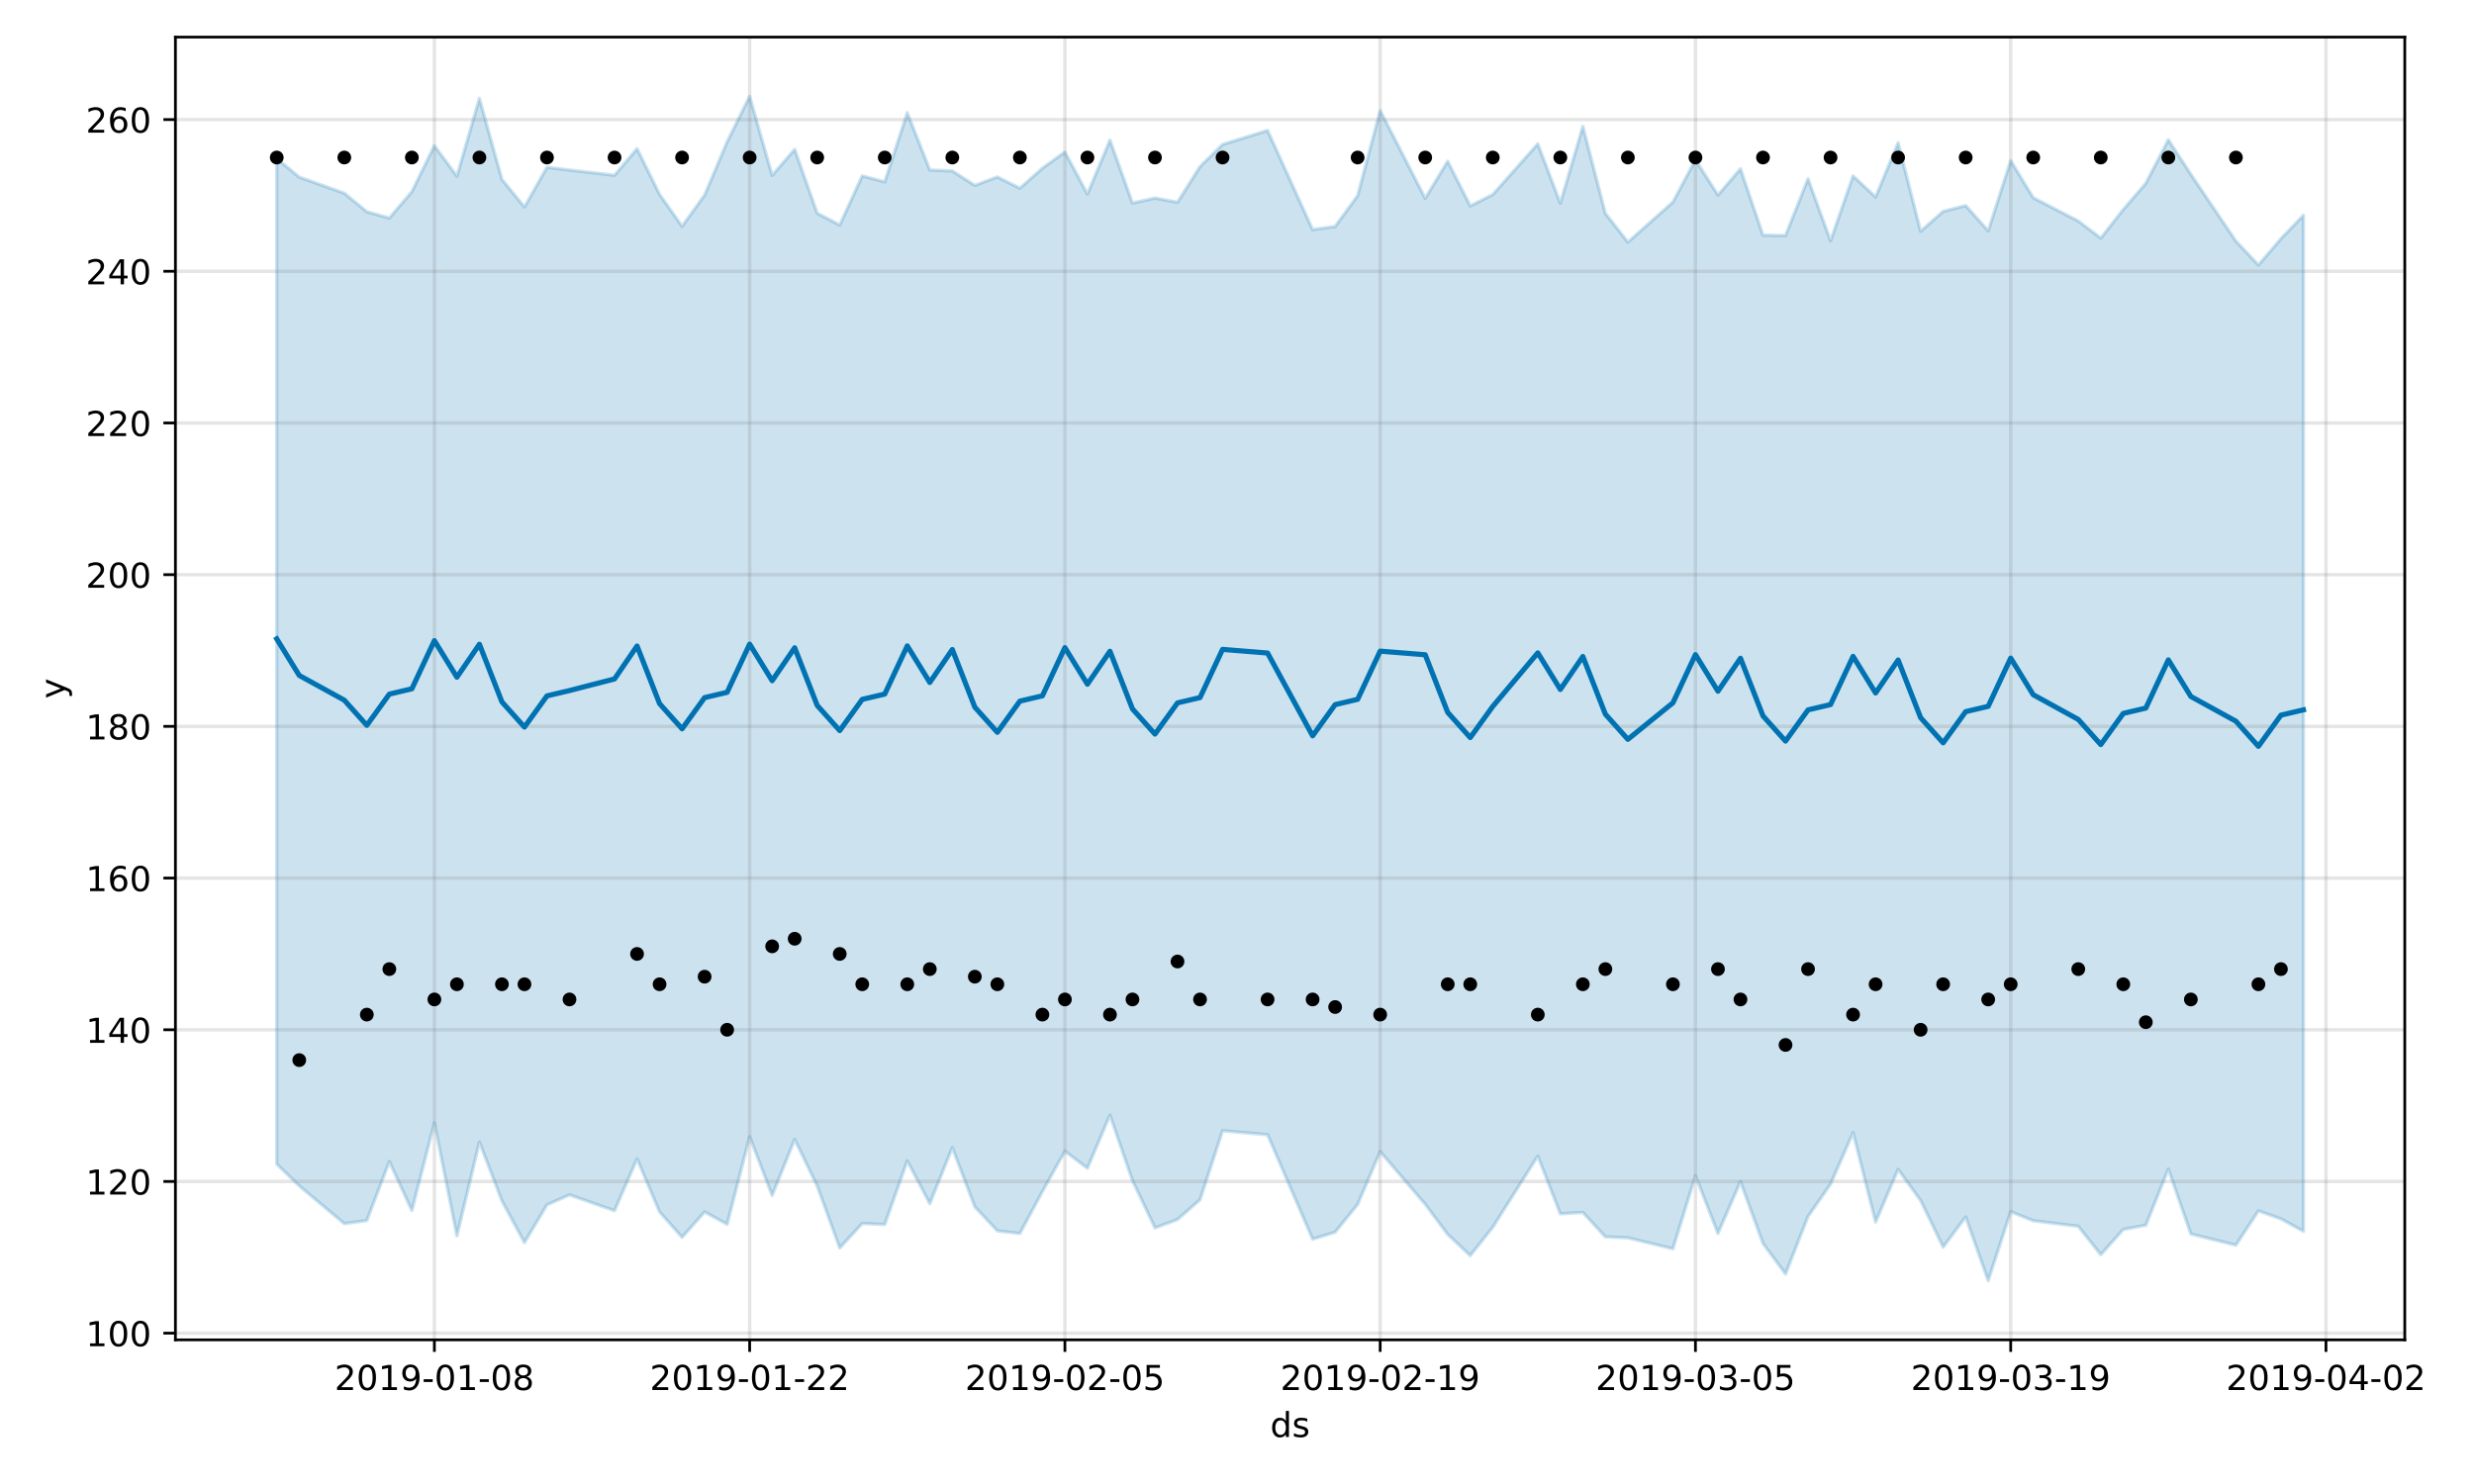 <?xml version="1.0" encoding="utf-8" standalone="no"?>
<!DOCTYPE svg PUBLIC "-//W3C//DTD SVG 1.1//EN"
  "http://www.w3.org/Graphics/SVG/1.1/DTD/svg11.dtd">
<!-- Created with matplotlib (https://matplotlib.org/) -->
<svg height="432pt" version="1.1" viewBox="0 0 720 432" width="720pt" xmlns="http://www.w3.org/2000/svg" xmlns:xlink="http://www.w3.org/1999/xlink">
 <defs>
  <style type="text/css">
*{stroke-linecap:butt;stroke-linejoin:round;}
  </style>
 </defs>
 <g id="figure_1">
  <g id="patch_1">
   <path d="M 0 432 
L 720 432 
L 720 0 
L 0 0 
z
" style="fill:#ffffff;"/>
  </g>
  <g id="axes_1">
   <g id="patch_2">
    <path d="M 51.05 390.04 
L 699.857 390.04 
L 699.857 10.8 
L 51.05 10.8 
z
" style="fill:#ffffff;"/>
   </g>
   <g id="PolyCollection_1">
    <defs>
     <path d="M 80.541 -385.83 
L 80.541 -93.136 
L 87.095 -86.782 
L 100.202 -75.796 
L 106.756 -76.688 
L 113.309 -93.846 
L 119.863 -79.621 
L 126.417 -105.131 
L 132.97 -72.241 
L 139.524 -99.55 
L 146.077 -82.404 
L 152.631 -70.276 
L 159.185 -81.268 
L 165.738 -84.169 
L 178.845 -79.563 
L 185.399 -94.632 
L 191.953 -79.209 
L 198.506 -71.809 
L 205.06 -79.202 
L 211.613 -75.598 
L 218.167 -101.097 
L 224.721 -84.001 
L 231.274 -100.297 
L 237.828 -86.763 
L 244.381 -68.718 
L 250.935 -75.825 
L 257.489 -75.541 
L 264.042 -94.053 
L 270.596 -81.613 
L 277.15 -97.896 
L 283.703 -80.681 
L 290.257 -73.685 
L 296.81 -72.93 
L 303.364 -85.133 
L 309.918 -96.869 
L 316.471 -91.928 
L 323.025 -107.378 
L 329.578 -88.33 
L 336.132 -74.559 
L 342.686 -76.991 
L 349.239 -82.745 
L 355.793 -102.825 
L 368.9 -101.672 
L 382.007 -71.282 
L 388.561 -73.302 
L 395.114 -81.379 
L 401.668 -96.747 
L 414.775 -81.424 
L 421.329 -72.66 
L 427.883 -66.488 
L 434.436 -74.739 
L 447.543 -95.449 
L 454.097 -78.655 
L 460.651 -79.056 
L 467.204 -71.945 
L 473.758 -71.666 
L 486.865 -68.48 
L 493.419 -89.75 
L 499.972 -72.941 
L 506.526 -88.014 
L 513.079 -70.015 
L 519.633 -61.132 
L 526.187 -77.865 
L 532.74 -87.276 
L 539.294 -102.267 
L 545.847 -76.246 
L 552.401 -91.567 
L 558.955 -82.528 
L 565.508 -68.957 
L 572.062 -77.724 
L 578.616 -59.198 
L 585.169 -79.274 
L 591.723 -76.642 
L 604.83 -75.018 
L 611.384 -66.758 
L 617.937 -74.098 
L 624.491 -75.328 
L 631.044 -91.648 
L 637.598 -72.784 
L 650.705 -69.526 
L 657.259 -79.502 
L 663.812 -77.179 
L 670.366 -73.564 
L 670.366 -369.334 
L 670.366 -369.334 
L 663.812 -362.501 
L 657.259 -354.848 
L 650.705 -361.807 
L 637.598 -381.243 
L 631.044 -391.305 
L 624.491 -378.63 
L 617.937 -371.007 
L 611.384 -362.695 
L 604.83 -367.66 
L 591.723 -374.437 
L 585.169 -385.234 
L 578.616 -364.792 
L 572.062 -372.146 
L 565.508 -370.467 
L 558.955 -364.672 
L 552.401 -390.444 
L 545.847 -374.641 
L 539.294 -380.777 
L 532.74 -361.887 
L 526.187 -379.948 
L 519.633 -363.435 
L 513.079 -363.534 
L 506.526 -382.843 
L 499.972 -375.215 
L 493.419 -385.486 
L 486.865 -373.167 
L 473.758 -361.518 
L 467.204 -369.881 
L 460.651 -395.186 
L 454.097 -372.837 
L 447.543 -390.12 
L 434.436 -375.354 
L 427.883 -372.043 
L 421.329 -385.055 
L 414.775 -374.264 
L 401.668 -399.818 
L 395.114 -375.04 
L 388.561 -366.069 
L 382.007 -365.143 
L 368.9 -394.019 
L 355.793 -389.938 
L 349.239 -383.496 
L 342.686 -373.113 
L 336.132 -374.34 
L 329.578 -372.892 
L 323.025 -391.186 
L 316.471 -375.497 
L 309.918 -387.747 
L 303.364 -383.037 
L 296.81 -377.194 
L 290.257 -380.49 
L 283.703 -378.034 
L 277.15 -382.242 
L 270.596 -382.527 
L 264.042 -399.185 
L 257.489 -379.057 
L 250.935 -380.785 
L 244.381 -366.497 
L 237.828 -369.931 
L 231.274 -388.514 
L 224.721 -380.94 
L 218.167 -403.962 
L 211.613 -390.707 
L 205.06 -375.2 
L 198.506 -366.114 
L 191.953 -375.419 
L 185.399 -388.717 
L 178.845 -380.97 
L 165.738 -382.502 
L 159.185 -383.313 
L 152.631 -371.729 
L 146.077 -379.774 
L 139.524 -403.36 
L 132.97 -380.709 
L 126.417 -389.585 
L 119.863 -376.193 
L 113.309 -368.515 
L 106.756 -370.362 
L 100.202 -375.761 
L 87.095 -380.445 
L 80.541 -385.83 
z
" id="m84bb48b927" style="stroke:#0072b2;stroke-opacity:0.2;"/>
    </defs>
    <g clip-path="url(#p6a4c49ecdc)">
     <use style="fill:#0072b2;fill-opacity:0.2;stroke:#0072b2;stroke-opacity:0.2;" x="0" xlink:href="#m84bb48b927" y="432"/>
    </g>
   </g>
   <g id="matplotlib.axis_1">
    <g id="xtick_1">
     <g id="line2d_1">
      <path clip-path="url(#p6a4c49ecdc)" d="M 126.417 390.04 
L 126.417 10.8 
" style="fill:none;stroke:#808080;stroke-linecap:square;stroke-opacity:0.2;"/>
     </g>
     <g id="line2d_2">
      <defs>
       <path d="M 0 0 
L 0 3.5 
" id="ma0bb4d4e38" style="stroke:#000000;stroke-width:0.8;"/>
      </defs>
      <g>
       <use style="stroke:#000000;stroke-width:0.8;" x="126.417" xlink:href="#ma0bb4d4e38" y="390.04"/>
      </g>
     </g>
     <g id="text_1">
      <!-- 2019-01-08 -->
      <defs>
       <path d="M 19.188 8.297 
L 53.609 8.297 
L 53.609 0 
L 7.328 0 
L 7.328 8.297 
Q 12.938 14.109 22.625 23.891 
Q 32.328 33.688 34.812 36.531 
Q 39.547 41.844 41.422 45.531 
Q 43.312 49.219 43.312 52.781 
Q 43.312 58.594 39.234 62.25 
Q 35.156 65.922 28.609 65.922 
Q 23.969 65.922 18.812 64.312 
Q 13.672 62.703 7.812 59.422 
L 7.812 69.391 
Q 13.766 71.781 18.938 73 
Q 24.125 74.219 28.422 74.219 
Q 39.75 74.219 46.484 68.547 
Q 53.219 62.891 53.219 53.422 
Q 53.219 48.922 51.531 44.891 
Q 49.859 40.875 45.406 35.406 
Q 44.188 33.984 37.641 27.219 
Q 31.109 20.453 19.188 8.297 
z
" id="DejaVuSans-50"/>
       <path d="M 31.781 66.406 
Q 24.172 66.406 20.328 58.906 
Q 16.5 51.422 16.5 36.375 
Q 16.5 21.391 20.328 13.891 
Q 24.172 6.391 31.781 6.391 
Q 39.453 6.391 43.281 13.891 
Q 47.125 21.391 47.125 36.375 
Q 47.125 51.422 43.281 58.906 
Q 39.453 66.406 31.781 66.406 
z
M 31.781 74.219 
Q 44.047 74.219 50.516 64.516 
Q 56.984 54.828 56.984 36.375 
Q 56.984 17.969 50.516 8.266 
Q 44.047 -1.422 31.781 -1.422 
Q 19.531 -1.422 13.062 8.266 
Q 6.594 17.969 6.594 36.375 
Q 6.594 54.828 13.062 64.516 
Q 19.531 74.219 31.781 74.219 
z
" id="DejaVuSans-48"/>
       <path d="M 12.406 8.297 
L 28.516 8.297 
L 28.516 63.922 
L 10.984 60.406 
L 10.984 69.391 
L 28.422 72.906 
L 38.281 72.906 
L 38.281 8.297 
L 54.391 8.297 
L 54.391 0 
L 12.406 0 
z
" id="DejaVuSans-49"/>
       <path d="M 10.984 1.516 
L 10.984 10.5 
Q 14.703 8.734 18.5 7.812 
Q 22.312 6.891 25.984 6.891 
Q 35.75 6.891 40.891 13.453 
Q 46.047 20.016 46.781 33.406 
Q 43.953 29.203 39.594 26.953 
Q 35.25 24.703 29.984 24.703 
Q 19.047 24.703 12.672 31.312 
Q 6.297 37.938 6.297 49.422 
Q 6.297 60.641 12.938 67.422 
Q 19.578 74.219 30.609 74.219 
Q 43.266 74.219 49.922 64.516 
Q 56.594 54.828 56.594 36.375 
Q 56.594 19.141 48.406 8.859 
Q 40.234 -1.422 26.422 -1.422 
Q 22.703 -1.422 18.891 -0.688 
Q 15.094 0.047 10.984 1.516 
z
M 30.609 32.422 
Q 37.25 32.422 41.125 36.953 
Q 45.016 41.5 45.016 49.422 
Q 45.016 57.281 41.125 61.844 
Q 37.25 66.406 30.609 66.406 
Q 23.969 66.406 20.094 61.844 
Q 16.219 57.281 16.219 49.422 
Q 16.219 41.5 20.094 36.953 
Q 23.969 32.422 30.609 32.422 
z
" id="DejaVuSans-57"/>
       <path d="M 4.891 31.391 
L 31.203 31.391 
L 31.203 23.391 
L 4.891 23.391 
z
" id="DejaVuSans-45"/>
       <path d="M 31.781 34.625 
Q 24.75 34.625 20.719 30.859 
Q 16.703 27.094 16.703 20.516 
Q 16.703 13.922 20.719 10.156 
Q 24.75 6.391 31.781 6.391 
Q 38.812 6.391 42.859 10.172 
Q 46.922 13.969 46.922 20.516 
Q 46.922 27.094 42.891 30.859 
Q 38.875 34.625 31.781 34.625 
z
M 21.922 38.812 
Q 15.578 40.375 12.031 44.719 
Q 8.5 49.078 8.5 55.328 
Q 8.5 64.062 14.719 69.141 
Q 20.953 74.219 31.781 74.219 
Q 42.672 74.219 48.875 69.141 
Q 55.078 64.062 55.078 55.328 
Q 55.078 49.078 51.531 44.719 
Q 48 40.375 41.703 38.812 
Q 48.828 37.156 52.797 32.312 
Q 56.781 27.484 56.781 20.516 
Q 56.781 9.906 50.312 4.234 
Q 43.844 -1.422 31.781 -1.422 
Q 19.734 -1.422 13.25 4.234 
Q 6.781 9.906 6.781 20.516 
Q 6.781 27.484 10.781 32.312 
Q 14.797 37.156 21.922 38.812 
z
M 18.312 54.391 
Q 18.312 48.734 21.844 45.562 
Q 25.391 42.391 31.781 42.391 
Q 38.141 42.391 41.719 45.562 
Q 45.312 48.734 45.312 54.391 
Q 45.312 60.062 41.719 63.234 
Q 38.141 66.406 31.781 66.406 
Q 25.391 66.406 21.844 63.234 
Q 18.312 60.062 18.312 54.391 
z
" id="DejaVuSans-56"/>
      </defs>
      <g transform="translate(97.359 404.638)scale(0.1 -0.1)">
       <use xlink:href="#DejaVuSans-50"/>
       <use x="63.623" xlink:href="#DejaVuSans-48"/>
       <use x="127.246" xlink:href="#DejaVuSans-49"/>
       <use x="190.869" xlink:href="#DejaVuSans-57"/>
       <use x="254.492" xlink:href="#DejaVuSans-45"/>
       <use x="290.576" xlink:href="#DejaVuSans-48"/>
       <use x="354.199" xlink:href="#DejaVuSans-49"/>
       <use x="417.822" xlink:href="#DejaVuSans-45"/>
       <use x="453.906" xlink:href="#DejaVuSans-48"/>
       <use x="517.529" xlink:href="#DejaVuSans-56"/>
      </g>
     </g>
    </g>
    <g id="xtick_2">
     <g id="line2d_3">
      <path clip-path="url(#p6a4c49ecdc)" d="M 218.167 390.04 
L 218.167 10.8 
" style="fill:none;stroke:#808080;stroke-linecap:square;stroke-opacity:0.2;"/>
     </g>
     <g id="line2d_4">
      <g>
       <use style="stroke:#000000;stroke-width:0.8;" x="218.167" xlink:href="#ma0bb4d4e38" y="390.04"/>
      </g>
     </g>
     <g id="text_2">
      <!-- 2019-01-22 -->
      <g transform="translate(189.109 404.638)scale(0.1 -0.1)">
       <use xlink:href="#DejaVuSans-50"/>
       <use x="63.623" xlink:href="#DejaVuSans-48"/>
       <use x="127.246" xlink:href="#DejaVuSans-49"/>
       <use x="190.869" xlink:href="#DejaVuSans-57"/>
       <use x="254.492" xlink:href="#DejaVuSans-45"/>
       <use x="290.576" xlink:href="#DejaVuSans-48"/>
       <use x="354.199" xlink:href="#DejaVuSans-49"/>
       <use x="417.822" xlink:href="#DejaVuSans-45"/>
       <use x="453.906" xlink:href="#DejaVuSans-50"/>
       <use x="517.529" xlink:href="#DejaVuSans-50"/>
      </g>
     </g>
    </g>
    <g id="xtick_3">
     <g id="line2d_5">
      <path clip-path="url(#p6a4c49ecdc)" d="M 309.918 390.04 
L 309.918 10.8 
" style="fill:none;stroke:#808080;stroke-linecap:square;stroke-opacity:0.2;"/>
     </g>
     <g id="line2d_6">
      <g>
       <use style="stroke:#000000;stroke-width:0.8;" x="309.918" xlink:href="#ma0bb4d4e38" y="390.04"/>
      </g>
     </g>
     <g id="text_3">
      <!-- 2019-02-05 -->
      <defs>
       <path d="M 10.797 72.906 
L 49.516 72.906 
L 49.516 64.594 
L 19.828 64.594 
L 19.828 46.734 
Q 21.969 47.469 24.109 47.828 
Q 26.266 48.188 28.422 48.188 
Q 40.625 48.188 47.75 41.5 
Q 54.891 34.812 54.891 23.391 
Q 54.891 11.625 47.562 5.094 
Q 40.234 -1.422 26.906 -1.422 
Q 22.312 -1.422 17.547 -0.641 
Q 12.797 0.141 7.719 1.703 
L 7.719 11.625 
Q 12.109 9.234 16.797 8.062 
Q 21.484 6.891 26.703 6.891 
Q 35.156 6.891 40.078 11.328 
Q 45.016 15.766 45.016 23.391 
Q 45.016 31 40.078 35.438 
Q 35.156 39.891 26.703 39.891 
Q 22.75 39.891 18.812 39.016 
Q 14.891 38.141 10.797 36.281 
z
" id="DejaVuSans-53"/>
      </defs>
      <g transform="translate(280.86 404.638)scale(0.1 -0.1)">
       <use xlink:href="#DejaVuSans-50"/>
       <use x="63.623" xlink:href="#DejaVuSans-48"/>
       <use x="127.246" xlink:href="#DejaVuSans-49"/>
       <use x="190.869" xlink:href="#DejaVuSans-57"/>
       <use x="254.492" xlink:href="#DejaVuSans-45"/>
       <use x="290.576" xlink:href="#DejaVuSans-48"/>
       <use x="354.199" xlink:href="#DejaVuSans-50"/>
       <use x="417.822" xlink:href="#DejaVuSans-45"/>
       <use x="453.906" xlink:href="#DejaVuSans-48"/>
       <use x="517.529" xlink:href="#DejaVuSans-53"/>
      </g>
     </g>
    </g>
    <g id="xtick_4">
     <g id="line2d_7">
      <path clip-path="url(#p6a4c49ecdc)" d="M 401.668 390.04 
L 401.668 10.8 
" style="fill:none;stroke:#808080;stroke-linecap:square;stroke-opacity:0.2;"/>
     </g>
     <g id="line2d_8">
      <g>
       <use style="stroke:#000000;stroke-width:0.8;" x="401.668" xlink:href="#ma0bb4d4e38" y="390.04"/>
      </g>
     </g>
     <g id="text_4">
      <!-- 2019-02-19 -->
      <g transform="translate(372.61 404.638)scale(0.1 -0.1)">
       <use xlink:href="#DejaVuSans-50"/>
       <use x="63.623" xlink:href="#DejaVuSans-48"/>
       <use x="127.246" xlink:href="#DejaVuSans-49"/>
       <use x="190.869" xlink:href="#DejaVuSans-57"/>
       <use x="254.492" xlink:href="#DejaVuSans-45"/>
       <use x="290.576" xlink:href="#DejaVuSans-48"/>
       <use x="354.199" xlink:href="#DejaVuSans-50"/>
       <use x="417.822" xlink:href="#DejaVuSans-45"/>
       <use x="453.906" xlink:href="#DejaVuSans-49"/>
       <use x="517.529" xlink:href="#DejaVuSans-57"/>
      </g>
     </g>
    </g>
    <g id="xtick_5">
     <g id="line2d_9">
      <path clip-path="url(#p6a4c49ecdc)" d="M 493.419 390.04 
L 493.419 10.8 
" style="fill:none;stroke:#808080;stroke-linecap:square;stroke-opacity:0.2;"/>
     </g>
     <g id="line2d_10">
      <g>
       <use style="stroke:#000000;stroke-width:0.8;" x="493.419" xlink:href="#ma0bb4d4e38" y="390.04"/>
      </g>
     </g>
     <g id="text_5">
      <!-- 2019-03-05 -->
      <defs>
       <path d="M 40.578 39.312 
Q 47.656 37.797 51.625 33 
Q 55.609 28.219 55.609 21.188 
Q 55.609 10.406 48.188 4.484 
Q 40.766 -1.422 27.094 -1.422 
Q 22.516 -1.422 17.656 -0.516 
Q 12.797 0.391 7.625 2.203 
L 7.625 11.719 
Q 11.719 9.328 16.594 8.109 
Q 21.484 6.891 26.812 6.891 
Q 36.078 6.891 40.938 10.547 
Q 45.797 14.203 45.797 21.188 
Q 45.797 27.641 41.281 31.266 
Q 36.766 34.906 28.719 34.906 
L 20.219 34.906 
L 20.219 43.016 
L 29.109 43.016 
Q 36.375 43.016 40.234 45.922 
Q 44.094 48.828 44.094 54.297 
Q 44.094 59.906 40.109 62.906 
Q 36.141 65.922 28.719 65.922 
Q 24.656 65.922 20.016 65.031 
Q 15.375 64.156 9.812 62.312 
L 9.812 71.094 
Q 15.438 72.656 20.344 73.438 
Q 25.25 74.219 29.594 74.219 
Q 40.828 74.219 47.359 69.109 
Q 53.906 64.016 53.906 55.328 
Q 53.906 49.266 50.438 45.094 
Q 46.969 40.922 40.578 39.312 
z
" id="DejaVuSans-51"/>
      </defs>
      <g transform="translate(464.361 404.638)scale(0.1 -0.1)">
       <use xlink:href="#DejaVuSans-50"/>
       <use x="63.623" xlink:href="#DejaVuSans-48"/>
       <use x="127.246" xlink:href="#DejaVuSans-49"/>
       <use x="190.869" xlink:href="#DejaVuSans-57"/>
       <use x="254.492" xlink:href="#DejaVuSans-45"/>
       <use x="290.576" xlink:href="#DejaVuSans-48"/>
       <use x="354.199" xlink:href="#DejaVuSans-51"/>
       <use x="417.822" xlink:href="#DejaVuSans-45"/>
       <use x="453.906" xlink:href="#DejaVuSans-48"/>
       <use x="517.529" xlink:href="#DejaVuSans-53"/>
      </g>
     </g>
    </g>
    <g id="xtick_6">
     <g id="line2d_11">
      <path clip-path="url(#p6a4c49ecdc)" d="M 585.169 390.04 
L 585.169 10.8 
" style="fill:none;stroke:#808080;stroke-linecap:square;stroke-opacity:0.2;"/>
     </g>
     <g id="line2d_12">
      <g>
       <use style="stroke:#000000;stroke-width:0.8;" x="585.169" xlink:href="#ma0bb4d4e38" y="390.04"/>
      </g>
     </g>
     <g id="text_6">
      <!-- 2019-03-19 -->
      <g transform="translate(556.111 404.638)scale(0.1 -0.1)">
       <use xlink:href="#DejaVuSans-50"/>
       <use x="63.623" xlink:href="#DejaVuSans-48"/>
       <use x="127.246" xlink:href="#DejaVuSans-49"/>
       <use x="190.869" xlink:href="#DejaVuSans-57"/>
       <use x="254.492" xlink:href="#DejaVuSans-45"/>
       <use x="290.576" xlink:href="#DejaVuSans-48"/>
       <use x="354.199" xlink:href="#DejaVuSans-51"/>
       <use x="417.822" xlink:href="#DejaVuSans-45"/>
       <use x="453.906" xlink:href="#DejaVuSans-49"/>
       <use x="517.529" xlink:href="#DejaVuSans-57"/>
      </g>
     </g>
    </g>
    <g id="xtick_7">
     <g id="line2d_13">
      <path clip-path="url(#p6a4c49ecdc)" d="M 676.92 390.04 
L 676.92 10.8 
" style="fill:none;stroke:#808080;stroke-linecap:square;stroke-opacity:0.2;"/>
     </g>
     <g id="line2d_14">
      <g>
       <use style="stroke:#000000;stroke-width:0.8;" x="676.92" xlink:href="#ma0bb4d4e38" y="390.04"/>
      </g>
     </g>
     <g id="text_7">
      <!-- 2019-04-02 -->
      <defs>
       <path d="M 37.797 64.312 
L 12.891 25.391 
L 37.797 25.391 
z
M 35.203 72.906 
L 47.609 72.906 
L 47.609 25.391 
L 58.016 25.391 
L 58.016 17.188 
L 47.609 17.188 
L 47.609 0 
L 37.797 0 
L 37.797 17.188 
L 4.891 17.188 
L 4.891 26.703 
z
" id="DejaVuSans-52"/>
      </defs>
      <g transform="translate(647.862 404.638)scale(0.1 -0.1)">
       <use xlink:href="#DejaVuSans-50"/>
       <use x="63.623" xlink:href="#DejaVuSans-48"/>
       <use x="127.246" xlink:href="#DejaVuSans-49"/>
       <use x="190.869" xlink:href="#DejaVuSans-57"/>
       <use x="254.492" xlink:href="#DejaVuSans-45"/>
       <use x="290.576" xlink:href="#DejaVuSans-48"/>
       <use x="354.199" xlink:href="#DejaVuSans-52"/>
       <use x="417.822" xlink:href="#DejaVuSans-45"/>
       <use x="453.906" xlink:href="#DejaVuSans-48"/>
       <use x="517.529" xlink:href="#DejaVuSans-50"/>
      </g>
     </g>
    </g>
    <g id="text_8">
     <!-- ds -->
     <defs>
      <path d="M 45.406 46.391 
L 45.406 75.984 
L 54.391 75.984 
L 54.391 0 
L 45.406 0 
L 45.406 8.203 
Q 42.578 3.328 38.25 0.953 
Q 33.938 -1.422 27.875 -1.422 
Q 17.969 -1.422 11.734 6.484 
Q 5.516 14.406 5.516 27.297 
Q 5.516 40.188 11.734 48.094 
Q 17.969 56 27.875 56 
Q 33.938 56 38.25 53.625 
Q 42.578 51.266 45.406 46.391 
z
M 14.797 27.297 
Q 14.797 17.391 18.875 11.75 
Q 22.953 6.109 30.078 6.109 
Q 37.203 6.109 41.297 11.75 
Q 45.406 17.391 45.406 27.297 
Q 45.406 37.203 41.297 42.844 
Q 37.203 48.484 30.078 48.484 
Q 22.953 48.484 18.875 42.844 
Q 14.797 37.203 14.797 27.297 
z
" id="DejaVuSans-100"/>
      <path d="M 44.281 53.078 
L 44.281 44.578 
Q 40.484 46.531 36.375 47.5 
Q 32.281 48.484 27.875 48.484 
Q 21.188 48.484 17.844 46.438 
Q 14.5 44.391 14.5 40.281 
Q 14.5 37.156 16.891 35.375 
Q 19.281 33.594 26.516 31.984 
L 29.594 31.297 
Q 39.156 29.25 43.188 25.516 
Q 47.219 21.781 47.219 15.094 
Q 47.219 7.469 41.188 3.016 
Q 35.156 -1.422 24.609 -1.422 
Q 20.219 -1.422 15.453 -0.562 
Q 10.688 0.297 5.422 2 
L 5.422 11.281 
Q 10.406 8.688 15.234 7.391 
Q 20.062 6.109 24.812 6.109 
Q 31.156 6.109 34.562 8.281 
Q 37.984 10.453 37.984 14.406 
Q 37.984 18.062 35.516 20.016 
Q 33.062 21.969 24.703 23.781 
L 21.578 24.516 
Q 13.234 26.266 9.516 29.906 
Q 5.812 33.547 5.812 39.891 
Q 5.812 47.609 11.281 51.797 
Q 16.75 56 26.812 56 
Q 31.781 56 36.172 55.266 
Q 40.578 54.547 44.281 53.078 
z
" id="DejaVuSans-115"/>
     </defs>
     <g transform="translate(369.675 418.317)scale(0.1 -0.1)">
      <use xlink:href="#DejaVuSans-100"/>
      <use x="63.477" xlink:href="#DejaVuSans-115"/>
     </g>
    </g>
   </g>
   <g id="matplotlib.axis_2">
    <g id="ytick_1">
     <g id="line2d_15">
      <path clip-path="url(#p6a4c49ecdc)" d="M 51.05 388.095 
L 699.857 388.095 
" style="fill:none;stroke:#808080;stroke-linecap:square;stroke-opacity:0.2;"/>
     </g>
     <g id="line2d_16">
      <defs>
       <path d="M 0 0 
L -3.5 0 
" id="m7f90da4bfe" style="stroke:#000000;stroke-width:0.8;"/>
      </defs>
      <g>
       <use style="stroke:#000000;stroke-width:0.8;" x="51.05" xlink:href="#m7f90da4bfe" y="388.095"/>
      </g>
     </g>
     <g id="text_9">
      <!-- 100 -->
      <g transform="translate(24.962 391.894)scale(0.1 -0.1)">
       <use xlink:href="#DejaVuSans-49"/>
       <use x="63.623" xlink:href="#DejaVuSans-48"/>
       <use x="127.246" xlink:href="#DejaVuSans-48"/>
      </g>
     </g>
    </g>
    <g id="ytick_2">
     <g id="line2d_17">
      <path clip-path="url(#p6a4c49ecdc)" d="M 51.05 343.935 
L 699.857 343.935 
" style="fill:none;stroke:#808080;stroke-linecap:square;stroke-opacity:0.2;"/>
     </g>
     <g id="line2d_18">
      <g>
       <use style="stroke:#000000;stroke-width:0.8;" x="51.05" xlink:href="#m7f90da4bfe" y="343.935"/>
      </g>
     </g>
     <g id="text_10">
      <!-- 120 -->
      <g transform="translate(24.962 347.734)scale(0.1 -0.1)">
       <use xlink:href="#DejaVuSans-49"/>
       <use x="63.623" xlink:href="#DejaVuSans-50"/>
       <use x="127.246" xlink:href="#DejaVuSans-48"/>
      </g>
     </g>
    </g>
    <g id="ytick_3">
     <g id="line2d_19">
      <path clip-path="url(#p6a4c49ecdc)" d="M 51.05 299.774 
L 699.857 299.774 
" style="fill:none;stroke:#808080;stroke-linecap:square;stroke-opacity:0.2;"/>
     </g>
     <g id="line2d_20">
      <g>
       <use style="stroke:#000000;stroke-width:0.8;" x="51.05" xlink:href="#m7f90da4bfe" y="299.774"/>
      </g>
     </g>
     <g id="text_11">
      <!-- 140 -->
      <g transform="translate(24.962 303.573)scale(0.1 -0.1)">
       <use xlink:href="#DejaVuSans-49"/>
       <use x="63.623" xlink:href="#DejaVuSans-52"/>
       <use x="127.246" xlink:href="#DejaVuSans-48"/>
      </g>
     </g>
    </g>
    <g id="ytick_4">
     <g id="line2d_21">
      <path clip-path="url(#p6a4c49ecdc)" d="M 51.05 255.613 
L 699.857 255.613 
" style="fill:none;stroke:#808080;stroke-linecap:square;stroke-opacity:0.2;"/>
     </g>
     <g id="line2d_22">
      <g>
       <use style="stroke:#000000;stroke-width:0.8;" x="51.05" xlink:href="#m7f90da4bfe" y="255.613"/>
      </g>
     </g>
     <g id="text_12">
      <!-- 160 -->
      <defs>
       <path d="M 33.016 40.375 
Q 26.375 40.375 22.484 35.828 
Q 18.609 31.297 18.609 23.391 
Q 18.609 15.531 22.484 10.953 
Q 26.375 6.391 33.016 6.391 
Q 39.656 6.391 43.531 10.953 
Q 47.406 15.531 47.406 23.391 
Q 47.406 31.297 43.531 35.828 
Q 39.656 40.375 33.016 40.375 
z
M 52.594 71.297 
L 52.594 62.312 
Q 48.875 64.062 45.094 64.984 
Q 41.312 65.922 37.594 65.922 
Q 27.828 65.922 22.672 59.328 
Q 17.531 52.734 16.797 39.406 
Q 19.672 43.656 24.016 45.922 
Q 28.375 48.188 33.594 48.188 
Q 44.578 48.188 50.953 41.516 
Q 57.328 34.859 57.328 23.391 
Q 57.328 12.156 50.688 5.359 
Q 44.047 -1.422 33.016 -1.422 
Q 20.359 -1.422 13.672 8.266 
Q 6.984 17.969 6.984 36.375 
Q 6.984 53.656 15.188 63.938 
Q 23.391 74.219 37.203 74.219 
Q 40.922 74.219 44.703 73.484 
Q 48.484 72.75 52.594 71.297 
z
" id="DejaVuSans-54"/>
      </defs>
      <g transform="translate(24.962 259.413)scale(0.1 -0.1)">
       <use xlink:href="#DejaVuSans-49"/>
       <use x="63.623" xlink:href="#DejaVuSans-54"/>
       <use x="127.246" xlink:href="#DejaVuSans-48"/>
      </g>
     </g>
    </g>
    <g id="ytick_5">
     <g id="line2d_23">
      <path clip-path="url(#p6a4c49ecdc)" d="M 51.05 211.453 
L 699.857 211.453 
" style="fill:none;stroke:#808080;stroke-linecap:square;stroke-opacity:0.2;"/>
     </g>
     <g id="line2d_24">
      <g>
       <use style="stroke:#000000;stroke-width:0.8;" x="51.05" xlink:href="#m7f90da4bfe" y="211.453"/>
      </g>
     </g>
     <g id="text_13">
      <!-- 180 -->
      <g transform="translate(24.962 215.252)scale(0.1 -0.1)">
       <use xlink:href="#DejaVuSans-49"/>
       <use x="63.623" xlink:href="#DejaVuSans-56"/>
       <use x="127.246" xlink:href="#DejaVuSans-48"/>
      </g>
     </g>
    </g>
    <g id="ytick_6">
     <g id="line2d_25">
      <path clip-path="url(#p6a4c49ecdc)" d="M 51.05 167.292 
L 699.857 167.292 
" style="fill:none;stroke:#808080;stroke-linecap:square;stroke-opacity:0.2;"/>
     </g>
     <g id="line2d_26">
      <g>
       <use style="stroke:#000000;stroke-width:0.8;" x="51.05" xlink:href="#m7f90da4bfe" y="167.292"/>
      </g>
     </g>
     <g id="text_14">
      <!-- 200 -->
      <g transform="translate(24.962 171.091)scale(0.1 -0.1)">
       <use xlink:href="#DejaVuSans-50"/>
       <use x="63.623" xlink:href="#DejaVuSans-48"/>
       <use x="127.246" xlink:href="#DejaVuSans-48"/>
      </g>
     </g>
    </g>
    <g id="ytick_7">
     <g id="line2d_27">
      <path clip-path="url(#p6a4c49ecdc)" d="M 51.05 123.132 
L 699.857 123.132 
" style="fill:none;stroke:#808080;stroke-linecap:square;stroke-opacity:0.2;"/>
     </g>
     <g id="line2d_28">
      <g>
       <use style="stroke:#000000;stroke-width:0.8;" x="51.05" xlink:href="#m7f90da4bfe" y="123.132"/>
      </g>
     </g>
     <g id="text_15">
      <!-- 220 -->
      <g transform="translate(24.962 126.931)scale(0.1 -0.1)">
       <use xlink:href="#DejaVuSans-50"/>
       <use x="63.623" xlink:href="#DejaVuSans-50"/>
       <use x="127.246" xlink:href="#DejaVuSans-48"/>
      </g>
     </g>
    </g>
    <g id="ytick_8">
     <g id="line2d_29">
      <path clip-path="url(#p6a4c49ecdc)" d="M 51.05 78.971 
L 699.857 78.971 
" style="fill:none;stroke:#808080;stroke-linecap:square;stroke-opacity:0.2;"/>
     </g>
     <g id="line2d_30">
      <g>
       <use style="stroke:#000000;stroke-width:0.8;" x="51.05" xlink:href="#m7f90da4bfe" y="78.971"/>
      </g>
     </g>
     <g id="text_16">
      <!-- 240 -->
      <g transform="translate(24.962 82.77)scale(0.1 -0.1)">
       <use xlink:href="#DejaVuSans-50"/>
       <use x="63.623" xlink:href="#DejaVuSans-52"/>
       <use x="127.246" xlink:href="#DejaVuSans-48"/>
      </g>
     </g>
    </g>
    <g id="ytick_9">
     <g id="line2d_31">
      <path clip-path="url(#p6a4c49ecdc)" d="M 51.05 34.81 
L 699.857 34.81 
" style="fill:none;stroke:#808080;stroke-linecap:square;stroke-opacity:0.2;"/>
     </g>
     <g id="line2d_32">
      <g>
       <use style="stroke:#000000;stroke-width:0.8;" x="51.05" xlink:href="#m7f90da4bfe" y="34.81"/>
      </g>
     </g>
     <g id="text_17">
      <!-- 260 -->
      <g transform="translate(24.962 38.61)scale(0.1 -0.1)">
       <use xlink:href="#DejaVuSans-50"/>
       <use x="63.623" xlink:href="#DejaVuSans-54"/>
       <use x="127.246" xlink:href="#DejaVuSans-48"/>
      </g>
     </g>
    </g>
    <g id="text_18">
     <!-- y -->
     <defs>
      <path d="M 32.172 -5.078 
Q 28.375 -14.844 24.75 -17.812 
Q 21.141 -20.797 15.094 -20.797 
L 7.906 -20.797 
L 7.906 -13.281 
L 13.188 -13.281 
Q 16.891 -13.281 18.938 -11.516 
Q 21 -9.766 23.484 -3.219 
L 25.094 0.875 
L 2.984 54.688 
L 12.5 54.688 
L 29.594 11.922 
L 46.688 54.688 
L 56.203 54.688 
z
" id="DejaVuSans-121"/>
     </defs>
     <g transform="translate(18.883 203.379)rotate(-90)scale(0.1 -0.1)">
      <use xlink:href="#DejaVuSans-121"/>
     </g>
    </g>
   </g>
   <g id="line2d_33">
    <defs>
     <path d="M 0 1.5 
C 0.398 1.5 0.779 1.342 1.061 1.061 
C 1.342 0.779 1.5 0.398 1.5 0 
C 1.5 -0.398 1.342 -0.779 1.061 -1.061 
C 0.779 -1.342 0.398 -1.5 0 -1.5 
C -0.398 -1.5 -0.779 -1.342 -1.061 -1.061 
C -1.342 -0.779 -1.5 -0.398 -1.5 0 
C -1.5 0.398 -1.342 0.779 -1.061 1.061 
C -0.779 1.342 -0.398 1.5 0 1.5 
z
" id="m488fb44475" style="stroke:#000000;"/>
    </defs>
    <g clip-path="url(#p6a4c49ecdc)">
     <use style="stroke:#000000;" x="80.541" xlink:href="#m488fb44475" y="45.851"/>
     <use style="stroke:#000000;" x="87.095" xlink:href="#m488fb44475" y="308.606"/>
     <use style="stroke:#000000;" x="100.202" xlink:href="#m488fb44475" y="45.851"/>
     <use style="stroke:#000000;" x="106.756" xlink:href="#m488fb44475" y="295.358"/>
     <use style="stroke:#000000;" x="113.309" xlink:href="#m488fb44475" y="282.11"/>
     <use style="stroke:#000000;" x="119.863" xlink:href="#m488fb44475" y="45.851"/>
     <use style="stroke:#000000;" x="126.417" xlink:href="#m488fb44475" y="290.942"/>
     <use style="stroke:#000000;" x="132.97" xlink:href="#m488fb44475" y="286.526"/>
     <use style="stroke:#000000;" x="139.524" xlink:href="#m488fb44475" y="45.851"/>
     <use style="stroke:#000000;" x="146.077" xlink:href="#m488fb44475" y="286.526"/>
     <use style="stroke:#000000;" x="152.631" xlink:href="#m488fb44475" y="286.526"/>
     <use style="stroke:#000000;" x="159.185" xlink:href="#m488fb44475" y="45.851"/>
     <use style="stroke:#000000;" x="165.738" xlink:href="#m488fb44475" y="290.942"/>
     <use style="stroke:#000000;" x="178.845" xlink:href="#m488fb44475" y="45.851"/>
     <use style="stroke:#000000;" x="185.399" xlink:href="#m488fb44475" y="277.694"/>
     <use style="stroke:#000000;" x="191.953" xlink:href="#m488fb44475" y="286.526"/>
     <use style="stroke:#000000;" x="198.506" xlink:href="#m488fb44475" y="45.851"/>
     <use style="stroke:#000000;" x="205.06" xlink:href="#m488fb44475" y="284.318"/>
     <use style="stroke:#000000;" x="211.613" xlink:href="#m488fb44475" y="299.774"/>
     <use style="stroke:#000000;" x="218.167" xlink:href="#m488fb44475" y="45.851"/>
     <use style="stroke:#000000;" x="224.721" xlink:href="#m488fb44475" y="275.486"/>
     <use style="stroke:#000000;" x="231.274" xlink:href="#m488fb44475" y="273.278"/>
     <use style="stroke:#000000;" x="237.828" xlink:href="#m488fb44475" y="45.851"/>
     <use style="stroke:#000000;" x="244.381" xlink:href="#m488fb44475" y="277.694"/>
     <use style="stroke:#000000;" x="250.935" xlink:href="#m488fb44475" y="286.526"/>
     <use style="stroke:#000000;" x="257.489" xlink:href="#m488fb44475" y="45.851"/>
     <use style="stroke:#000000;" x="264.042" xlink:href="#m488fb44475" y="286.526"/>
     <use style="stroke:#000000;" x="270.596" xlink:href="#m488fb44475" y="282.11"/>
     <use style="stroke:#000000;" x="277.15" xlink:href="#m488fb44475" y="45.851"/>
     <use style="stroke:#000000;" x="283.703" xlink:href="#m488fb44475" y="284.318"/>
     <use style="stroke:#000000;" x="290.257" xlink:href="#m488fb44475" y="286.526"/>
     <use style="stroke:#000000;" x="296.81" xlink:href="#m488fb44475" y="45.851"/>
     <use style="stroke:#000000;" x="303.364" xlink:href="#m488fb44475" y="295.358"/>
     <use style="stroke:#000000;" x="309.918" xlink:href="#m488fb44475" y="290.942"/>
     <use style="stroke:#000000;" x="316.471" xlink:href="#m488fb44475" y="45.851"/>
     <use style="stroke:#000000;" x="323.025" xlink:href="#m488fb44475" y="295.358"/>
     <use style="stroke:#000000;" x="329.578" xlink:href="#m488fb44475" y="290.942"/>
     <use style="stroke:#000000;" x="336.132" xlink:href="#m488fb44475" y="45.851"/>
     <use style="stroke:#000000;" x="342.686" xlink:href="#m488fb44475" y="279.902"/>
     <use style="stroke:#000000;" x="349.239" xlink:href="#m488fb44475" y="290.942"/>
     <use style="stroke:#000000;" x="355.793" xlink:href="#m488fb44475" y="45.851"/>
     <use style="stroke:#000000;" x="368.9" xlink:href="#m488fb44475" y="290.942"/>
     <use style="stroke:#000000;" x="382.007" xlink:href="#m488fb44475" y="290.942"/>
     <use style="stroke:#000000;" x="388.561" xlink:href="#m488fb44475" y="293.15"/>
     <use style="stroke:#000000;" x="395.114" xlink:href="#m488fb44475" y="45.851"/>
     <use style="stroke:#000000;" x="401.668" xlink:href="#m488fb44475" y="295.358"/>
     <use style="stroke:#000000;" x="414.775" xlink:href="#m488fb44475" y="45.851"/>
     <use style="stroke:#000000;" x="421.329" xlink:href="#m488fb44475" y="286.526"/>
     <use style="stroke:#000000;" x="427.883" xlink:href="#m488fb44475" y="286.526"/>
     <use style="stroke:#000000;" x="434.436" xlink:href="#m488fb44475" y="45.851"/>
     <use style="stroke:#000000;" x="447.543" xlink:href="#m488fb44475" y="295.358"/>
     <use style="stroke:#000000;" x="454.097" xlink:href="#m488fb44475" y="45.851"/>
     <use style="stroke:#000000;" x="460.651" xlink:href="#m488fb44475" y="286.526"/>
     <use style="stroke:#000000;" x="467.204" xlink:href="#m488fb44475" y="282.11"/>
     <use style="stroke:#000000;" x="473.758" xlink:href="#m488fb44475" y="45.851"/>
     <use style="stroke:#000000;" x="486.865" xlink:href="#m488fb44475" y="286.526"/>
     <use style="stroke:#000000;" x="493.419" xlink:href="#m488fb44475" y="45.851"/>
     <use style="stroke:#000000;" x="499.972" xlink:href="#m488fb44475" y="282.11"/>
     <use style="stroke:#000000;" x="506.526" xlink:href="#m488fb44475" y="290.942"/>
     <use style="stroke:#000000;" x="513.079" xlink:href="#m488fb44475" y="45.851"/>
     <use style="stroke:#000000;" x="519.633" xlink:href="#m488fb44475" y="304.19"/>
     <use style="stroke:#000000;" x="526.187" xlink:href="#m488fb44475" y="282.11"/>
     <use style="stroke:#000000;" x="532.74" xlink:href="#m488fb44475" y="45.851"/>
     <use style="stroke:#000000;" x="539.294" xlink:href="#m488fb44475" y="295.358"/>
     <use style="stroke:#000000;" x="545.847" xlink:href="#m488fb44475" y="286.526"/>
     <use style="stroke:#000000;" x="552.401" xlink:href="#m488fb44475" y="45.851"/>
     <use style="stroke:#000000;" x="558.955" xlink:href="#m488fb44475" y="299.774"/>
     <use style="stroke:#000000;" x="565.508" xlink:href="#m488fb44475" y="286.526"/>
     <use style="stroke:#000000;" x="572.062" xlink:href="#m488fb44475" y="45.851"/>
     <use style="stroke:#000000;" x="578.616" xlink:href="#m488fb44475" y="290.942"/>
     <use style="stroke:#000000;" x="585.169" xlink:href="#m488fb44475" y="286.526"/>
     <use style="stroke:#000000;" x="591.723" xlink:href="#m488fb44475" y="45.851"/>
     <use style="stroke:#000000;" x="604.83" xlink:href="#m488fb44475" y="282.11"/>
     <use style="stroke:#000000;" x="611.384" xlink:href="#m488fb44475" y="45.851"/>
     <use style="stroke:#000000;" x="617.937" xlink:href="#m488fb44475" y="286.526"/>
     <use style="stroke:#000000;" x="624.491" xlink:href="#m488fb44475" y="297.566"/>
     <use style="stroke:#000000;" x="631.044" xlink:href="#m488fb44475" y="45.851"/>
     <use style="stroke:#000000;" x="637.598" xlink:href="#m488fb44475" y="290.942"/>
     <use style="stroke:#000000;" x="650.705" xlink:href="#m488fb44475" y="45.851"/>
     <use style="stroke:#000000;" x="657.259" xlink:href="#m488fb44475" y="286.526"/>
     <use style="stroke:#000000;" x="663.812" xlink:href="#m488fb44475" y="282.11"/>
    </g>
   </g>
   <g id="line2d_34">
    <path clip-path="url(#p6a4c49ecdc)" d="M 80.541 185.979 
L 87.095 196.625 
L 100.202 203.821 
L 106.756 211.14 
L 113.309 202.064 
L 119.863 200.517 
L 126.417 186.489 
L 132.97 197.135 
L 139.524 187.547 
L 146.077 204.331 
L 152.631 211.65 
L 159.185 202.574 
L 165.738 201.027 
L 178.845 197.645 
L 185.399 188.057 
L 191.953 204.841 
L 198.506 212.161 
L 205.06 203.084 
L 211.613 201.537 
L 218.167 187.509 
L 224.721 198.155 
L 231.274 188.567 
L 237.828 205.351 
L 244.381 212.671 
L 250.935 203.594 
L 257.489 202.047 
L 264.042 188.019 
L 270.596 198.666 
L 277.15 189.077 
L 283.703 205.862 
L 290.257 213.181 
L 296.81 204.104 
L 303.364 202.557 
L 309.918 188.53 
L 316.471 199.176 
L 323.025 189.587 
L 329.578 206.372 
L 336.132 213.691 
L 342.686 204.615 
L 349.239 203.067 
L 355.793 189.04 
L 368.9 190.098 
L 382.007 214.201 
L 388.561 205.125 
L 395.114 203.577 
L 401.668 189.55 
L 414.775 190.608 
L 421.329 207.392 
L 427.883 214.711 
L 434.436 205.635 
L 447.543 190.06 
L 454.097 200.706 
L 460.651 191.118 
L 467.204 207.902 
L 473.758 215.221 
L 486.865 204.598 
L 493.419 190.57 
L 499.972 201.216 
L 506.526 191.628 
L 513.079 208.412 
L 519.633 215.732 
L 526.187 206.655 
L 532.74 205.108 
L 539.294 191.08 
L 545.847 201.726 
L 552.401 192.138 
L 558.955 208.922 
L 565.508 216.242 
L 572.062 207.165 
L 578.616 205.618 
L 585.169 191.59 
L 591.723 202.237 
L 604.83 209.433 
L 611.384 216.752 
L 617.937 207.675 
L 624.491 206.128 
L 631.044 192.101 
L 637.598 202.747 
L 650.705 209.943 
L 657.259 217.262 
L 663.812 208.186 
L 670.366 206.638 
" style="fill:none;stroke:#0072b2;stroke-linecap:square;stroke-width:1.5;"/>
   </g>
   <g id="patch_3">
    <path d="M 51.05 390.04 
L 51.05 10.8 
" style="fill:none;stroke:#000000;stroke-linecap:square;stroke-linejoin:miter;stroke-width:0.8;"/>
   </g>
   <g id="patch_4">
    <path d="M 699.857 390.04 
L 699.857 10.8 
" style="fill:none;stroke:#000000;stroke-linecap:square;stroke-linejoin:miter;stroke-width:0.8;"/>
   </g>
   <g id="patch_5">
    <path d="M 51.05 390.04 
L 699.857 390.04 
" style="fill:none;stroke:#000000;stroke-linecap:square;stroke-linejoin:miter;stroke-width:0.8;"/>
   </g>
   <g id="patch_6">
    <path d="M 51.05 10.8 
L 699.857 10.8 
" style="fill:none;stroke:#000000;stroke-linecap:square;stroke-linejoin:miter;stroke-width:0.8;"/>
   </g>
  </g>
 </g>
 <defs>
  <clipPath id="p6a4c49ecdc">
   <rect height="379.24" width="648.807" x="51.05" y="10.8"/>
  </clipPath>
 </defs>
</svg>
